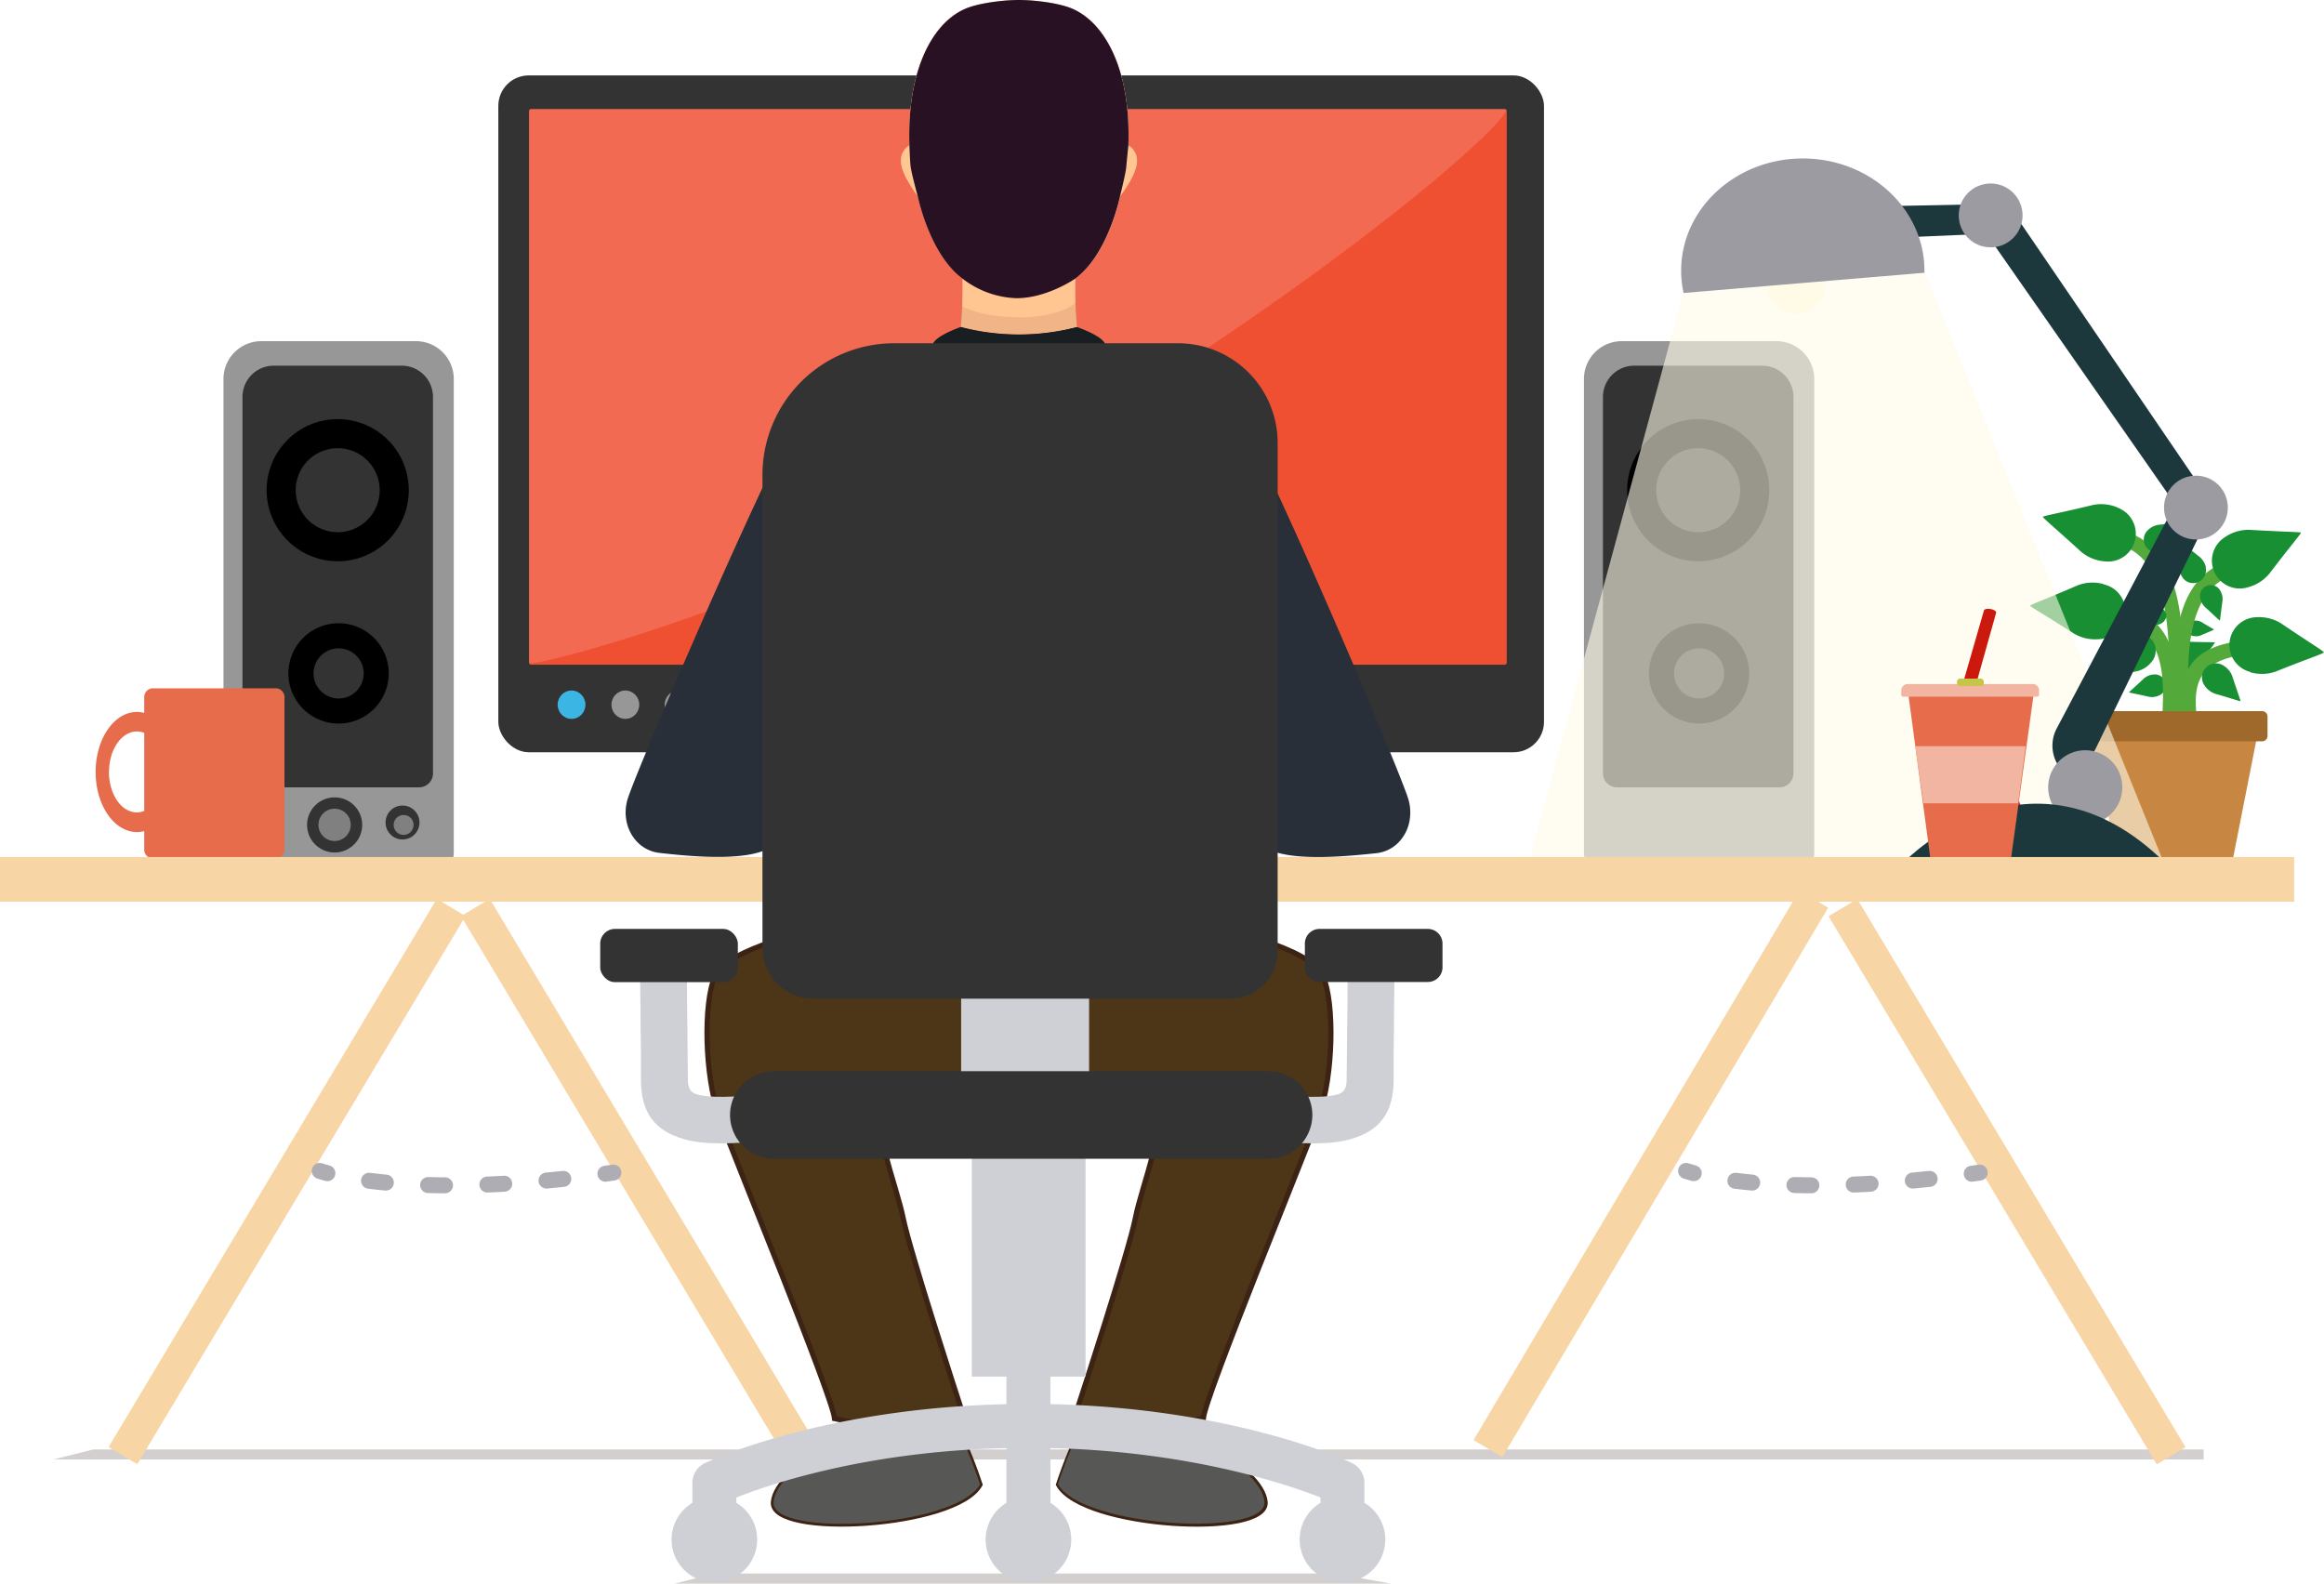 <svg xmlns="http://www.w3.org/2000/svg" viewBox="0 0 401.21 273.41"><defs><style>.cls-1{isolation:isolate;}.cls-2{fill:#1e120d;opacity:0.2;mix-blend-mode:multiply;}.cls-10,.cls-15,.cls-17,.cls-2,.cls-3,.cls-30,.cls-31,.cls-32,.cls-4,.cls-41,.cls-5,.cls-7,.cls-8,.cls-9{fill-rule:evenodd;}.cls-3{fill:#198f34;}.cls-4{fill:#54a93b;}.cls-5{fill:#c78743;}.cls-6{fill:#9e692a;}.cls-19,.cls-7{fill:#969796;}.cls-10,.cls-11,.cls-12,.cls-8{fill:#333;}.cls-9{fill:#010001;}.cls-10,.cls-11,.cls-9{stroke:#010001;stroke-miterlimit:22.93;stroke-width:0.42px;}.cls-13{fill:gray;}.cls-14{fill:#68ae25;}.cls-15{fill:#656565;}.cls-16{fill:#f05032;}.cls-17{fill:#fff;opacity:0.15;}.cls-18{fill:#3bb6e4;}.cls-20{fill:#f8d5a4;}.cls-21,.cls-31{fill:#e66c4b;}.cls-22,.cls-23,.cls-24{fill:none;stroke:#aeadb3;stroke-linecap:round;stroke-linejoin:round;stroke-width:2.76px;}.cls-23{stroke-dasharray:2.92 7.31;}.cls-24{stroke-dasharray:2.92 7.31;}.cls-25,.cls-29{fill:#fffbe7;}.cls-25{opacity:0.6;mix-blend-mode:hard-light;}.cls-26{fill:#1d383c;}.cls-27{fill:#de2c48;}.cls-28{fill:#9b9ba1;}.cls-30{fill:#cc190e;}.cls-32{fill:#f2b5a1;}.cls-33{fill:#c7c549;}.cls-34{fill:#4c3617;stroke:#3d2314;stroke-miterlimit:10;stroke-width:0.9px;}.cls-35{fill:#575756;}.cls-36{fill:#f1b486;}.cls-37{fill:#ffc691;}.cls-38{fill:#281123;}.cls-39{fill:#282f39;}.cls-40{fill:#191e23;}.cls-41,.cls-42{fill:#cfd0d5;}</style></defs><title>g2</title><g class="cls-1"><g id="Capa_2" data-name="Capa 2"><g id="CONTENIDO"><g id="_Grupo_" data-name="&lt;Grupo&gt;"><polygon id="_Trazado_" data-name="&lt;Trazado&gt;" class="cls-2" points="380.43 250.24 16.1 250.24 9.22 251.96 380.43 251.96 380.43 250.24"/><polygon id="_Trazado_2" data-name="&lt;Trazado&gt;" class="cls-2" points="230.41 271.66 123.36 271.66 116.49 273.4 240.14 273.4 230.41 271.66"/><g id="_Grupo_2" data-name="&lt;Grupo&gt;"><path id="_Trazado_3" data-name="&lt;Trazado&gt;" class="cls-3" d="M378.22,115.46a2.25,2.25,0,0,1-2-4,3.36,3.36,0,0,1,2-.66c2.79.09,4.11.05,4.16.11s-.82,1.12-2.44,3.37a3.33,3.33,0,0,1-1.75,1.17Z"/><path id="_Trazado_4" data-name="&lt;Trazado&gt;" class="cls-3" d="M378.68,109.83a1.35,1.35,0,0,1,.16-2.67,2,2,0,0,1,1.23.24c1.43.87,2.13,1.24,2.14,1.29s-.76.34-2.27,1a2,2,0,0,1-1.26.1Z"/><path id="_Trazado_5" data-name="&lt;Trazado&gt;" class="cls-3" d="M372.75,120.06a1.89,1.89,0,0,0-1-3.61,2.83,2.83,0,0,0-1.62.68c-1.72,1.61-2.57,2.32-2.57,2.39s1.14.25,3.42.77a2.83,2.83,0,0,0,1.76-.23Z"/><path id="_Trazado_6" data-name="&lt;Trazado&gt;" class="cls-4" d="M374.31,125.47c0-1.1,0-2.61.08-4.23.28-10.61.69-26.65-10.51-27.52l.18-2.46c13.54,1.05,13.09,18.5,12.79,30,0,1.43-.07,2.76-.07,4.17Z"/><path id="_Trazado_7" data-name="&lt;Trazado&gt;" class="cls-4" d="M373.25,125.86c0-.71,0-1.65.08-2.65.27-6.38.67-16-10.48-16.56l.11-2.46c13.6.65,13.13,11.77,12.82,19.12,0,.89-.07,1.71-.07,2.56Z"/><path id="_Trazado_8" data-name="&lt;Trazado&gt;" class="cls-4" d="M376.78,125c0-.5,0-1-.07-1.62s-.07-1-.09-1.65h0c-.15-4.87.84-10.9,12.93-11.28l.08,2.46c-9.84.31-10.66,5-10.55,8.74h0c0,.47.05,1,.09,1.56s.08,1.27.08,1.77Z"/><path id="_Trazado_9" data-name="&lt;Trazado&gt;" class="cls-4" d="M375.43,126.05c0-1.21,0-2.37-.07-3.61-.3-10.05-.76-25.26,12.8-26.17l.16,2.46c-11.19.75-10.78,14.53-10.5,23.65,0,1.41.08,2.71.08,3.67Z"/><path id="_Trazado_10" data-name="&lt;Trazado&gt;" class="cls-5" d="M361.95,124.51h27c.58,0,1.15.39,1.06.84l-4.48,22.71a1,1,0,0,1-1.06.84h-18a1,1,0,0,1-1.06-.84l-4.52-22.71C360.79,124.89,361.36,124.51,361.95,124.51Z"/><path id="_Trazado_11" data-name="&lt;Trazado&gt;" class="cls-6" d="M360.65,122.77h29.88a.93.93,0,0,1,.93.93v3.35a.93.93,0,0,1-.93.93H360.65a.92.92,0,0,1-.92-.92V123.7A.92.92,0,0,1,360.65,122.77Z"/><path id="_Trazado_12" data-name="&lt;Trazado&gt;" class="cls-3" d="M363.14,100.88a4.79,4.79,0,0,1-.8,9.47,7.21,7.21,0,0,1-4.35-1c-5-3.21-7.48-4.6-7.51-4.77s2.74-1.15,8.16-3.51a7.13,7.13,0,0,1,4.49-.24Z"/><path id="_Trazado_13" data-name="&lt;Trazado&gt;" class="cls-3" d="M365.79,87.73a4.8,4.8,0,0,1-2.41,9.19,7.2,7.2,0,0,1-4.12-1.68c-4.39-4-6.58-5.82-6.58-6s2.89-.66,8.64-2.06a7.14,7.14,0,0,1,4.47.54Z"/><path id="_Trazado_14" data-name="&lt;Trazado&gt;" class="cls-3" d="M388,101.41a4.8,4.8,0,0,1-3.93-8.65,7.21,7.21,0,0,1,4.26-1.29c5.95.35,8.78.36,8.88.49s-1.83,2.34-5.41,7.05a7.15,7.15,0,0,1-3.81,2.4Z"/><path id="_Trazado_15" data-name="&lt;Trazado&gt;" class="cls-3" d="M388.47,116a4.8,4.8,0,0,1,1-9.44,7.21,7.21,0,0,1,4.33,1.06c4.93,3.34,7.36,4.79,7.38,5s-2.76,1.08-8.25,3.3a7.14,7.14,0,0,1-4.5.12Z"/><path id="_Trazado_16" data-name="&lt;Trazado&gt;" class="cls-3" d="M379.85,103.26a1.86,1.86,0,0,1,3.47-1.25,2.79,2.79,0,0,1,.37,1.69c-.32,2.29-.41,3.39-.47,3.42s-.85-.78-2.56-2.32a2.78,2.78,0,0,1-.81-1.55Z"/><path id="_Trazado_17" data-name="&lt;Trazado&gt;" class="cls-3" d="M380.78,97.94a2.22,2.22,0,0,1-4,1.75,3.33,3.33,0,0,1-.56-2c.21-2.75.24-4.06.3-4.1s1.07.86,3.22,2.56a3.31,3.31,0,0,1,1.08,1.78Z"/><path id="_Trazado_18" data-name="&lt;Trazado&gt;" class="cls-3" d="M373.28,95.15a2.22,2.22,0,0,1-2.47-3.63,3.34,3.34,0,0,1,1.84-.92c2.74-.31,4-.53,4.09-.48s-.65,1.21-1.91,3.64a3.3,3.3,0,0,1-1.55,1.39Z"/><path id="_Trazado_19" data-name="&lt;Trazado&gt;" class="cls-3" d="M370.06,98.83a1.88,1.88,0,0,1,2.37,2.87,2.82,2.82,0,0,1-1.48.92c-2.28.47-3.36.76-3.41.72s.45-1.07,1.33-3.22a2.79,2.79,0,0,1,1.19-1.3Z"/><path id="_Trazado_20" data-name="&lt;Trazado&gt;" class="cls-3" d="M367.55,109.8a3,3,0,0,1,3.79,4.59,4.52,4.52,0,0,1-2.37,1.48c-3.66.76-5.37,1.22-5.46,1.15s.72-1.71,2.12-5.15a4.47,4.47,0,0,1,1.91-2.07Z"/><path id="_Trazado_21" data-name="&lt;Trazado&gt;" class="cls-3" d="M380.65,118.43A2.42,2.42,0,0,1,384,115a3.63,3.63,0,0,1,1.39,1.77c.93,2.86,1.44,4.2,1.4,4.27s-1.44-.43-4.31-1.25a3.61,3.61,0,0,1-1.83-1.35Z"/><path id="_Trazado_22" data-name="&lt;Trazado&gt;" class="cls-3" d="M373.62,107.2a1.35,1.35,0,0,0-1.65-2.1,2,2,0,0,0-.87.9c-.68,1.53-1,2.24-1,2.28s.82-.15,2.46-.44a2,2,0,0,0,1.09-.64Z"/></g><g id="_Grupo_3" data-name="&lt;Grupo&gt;"><path id="_Trazado_23" data-name="&lt;Trazado&gt;" class="cls-7" d="M280,58.9H306.7a6.53,6.53,0,0,1,6.51,6.51v81.85a2.92,2.92,0,0,1-2.91,2.92H276.36a2.92,2.92,0,0,1-2.91-2.92V65.42A6.53,6.53,0,0,1,280,58.9Z"/><path id="_Trazado_24" data-name="&lt;Trazado&gt;" class="cls-8" d="M282.12,63.13h22.11a5.4,5.4,0,0,1,5.39,5.39v65a2.42,2.42,0,0,1-2.41,2.41H279.14a2.42,2.42,0,0,1-2.41-2.41v-65A5.4,5.4,0,0,1,282.12,63.13Z"/><path id="_Trazado_25" data-name="&lt;Trazado&gt;" class="cls-9" d="M293.17,96.69a12.06,12.06,0,1,0-12.05-12.06A12.08,12.08,0,0,0,293.17,96.69Z"/><path id="_Trazado_26" data-name="&lt;Trazado&gt;" class="cls-10" d="M293.17,92.09a7.46,7.46,0,1,0-7.46-7.46A7.48,7.48,0,0,0,293.17,92.09Z"/><path id="_Trazado_27" data-name="&lt;Trazado&gt;" class="cls-9" d="M293.33,124.71a8.45,8.45,0,1,0-8.46-8.45A8.47,8.47,0,0,0,293.33,124.71Z"/><circle id="_Trazado_28" data-name="&lt;Trazado&gt;" class="cls-11" cx="293.33" cy="116.26" r="4.54"/></g><g id="_Grupo_4" data-name="&lt;Grupo&gt;"><path id="_Trazado_29" data-name="&lt;Trazado&gt;" class="cls-7" d="M45.09,58.9H71.83a6.53,6.53,0,0,1,6.51,6.51v81.85a2.92,2.92,0,0,1-2.91,2.92H41.49a2.92,2.92,0,0,1-2.91-2.92V65.42A6.53,6.53,0,0,1,45.09,58.9Z"/><path id="_Trazado_30" data-name="&lt;Trazado&gt;" class="cls-8" d="M47.25,63.13H69.36a5.4,5.4,0,0,1,5.39,5.39v65a2.42,2.42,0,0,1-2.41,2.41H44.27a2.42,2.42,0,0,1-2.41-2.41v-65A5.4,5.4,0,0,1,47.25,63.13Z"/><circle id="_Trazado_31" data-name="&lt;Trazado&gt;" class="cls-12" cx="57.77" cy="142.42" r="4.76" transform="translate(-84.83 199.74) rotate(-89.82)"/><circle id="_Trazado_32" data-name="&lt;Trazado&gt;" class="cls-13" cx="57.77" cy="142.41" r="2.79" transform="translate(-84.82 199.75) rotate(-89.83)"/><circle id="_Trazado_33" data-name="&lt;Trazado&gt;" class="cls-14" cx="44.89" cy="143.04" r="1.31" transform="translate(-98.28 187.51) rotate(-89.83)"/><path id="_Trazado_34" data-name="&lt;Trazado&gt;" class="cls-9" d="M58.3,96.69A12.06,12.06,0,1,0,46.24,84.63,12.08,12.08,0,0,0,58.3,96.69Z"/><path id="_Trazado_35" data-name="&lt;Trazado&gt;" class="cls-10" d="M58.3,92.09a7.46,7.46,0,1,0-7.46-7.46A7.48,7.48,0,0,0,58.3,92.09Z"/><path id="_Trazado_36" data-name="&lt;Trazado&gt;" class="cls-9" d="M58.46,124.71A8.45,8.45,0,1,0,50,116.26,8.47,8.47,0,0,0,58.46,124.71Z"/><circle id="_Trazado_37" data-name="&lt;Trazado&gt;" class="cls-11" cx="58.46" cy="116.26" r="4.54"/><circle id="_Trazado_38" data-name="&lt;Trazado&gt;" class="cls-12" cx="69.69" cy="142.42" r="2.93" transform="matrix(0, -1, 1, 0, -72.93, 211.69)"/><circle id="_Trazado_39" data-name="&lt;Trazado&gt;" class="cls-13" cx="69.69" cy="142.41" r="1.72" transform="translate(-72.95 211.66) rotate(-89.82)"/></g><g id="_Grupo_5" data-name="&lt;Grupo&gt;"><path id="_Trazado_40" data-name="&lt;Trazado&gt;" class="cls-15" d="M161,120.42h31.87c-.36,9.13.76,19.94,6.7,26.24H154.25C160.19,140.36,161.3,129.55,161,120.42Z"/><rect id="_Trazado_41" data-name="&lt;Trazado&gt;" class="cls-12" x="86.03" y="13.02" width="180.52" height="116.85" rx="5.25" ry="5.25"/><rect id="_Trazado_42" data-name="&lt;Trazado&gt;" class="cls-16" x="91.33" y="18.83" width="168.79" height="95.93" rx="0.33" ry="0.33"/><path id="_Trazado_43" data-name="&lt;Trazado&gt;" class="cls-17" d="M91.68,18.83H259.78c3,0-25.47,26.66-80.1,59.5-43,25.87-88.59,37.21-88.35,36.1V19.15A.34.34,0,0,1,91.68,18.83Z"/><ellipse id="_Trazado_44" data-name="&lt;Trazado&gt;" class="cls-18" cx="98.67" cy="121.66" rx="2.4" ry="2.45"/><ellipse id="_Trazado_45" data-name="&lt;Trazado&gt;" class="cls-19" cx="107.96" cy="121.66" rx="2.4" ry="2.45"/><ellipse id="_Trazado_46" data-name="&lt;Trazado&gt;" class="cls-19" cx="117.15" cy="121.66" rx="2.4" ry="2.45"/><path id="_Trazado_47" data-name="&lt;Trazado&gt;" class="cls-8" d="M141.75,140.74h73.47a4.73,4.73,0,0,1,4.72,4.72v2.9a1.83,1.83,0,0,1-1.82,1.83H138.54a1.51,1.51,0,0,1-1.51-1.51v-3.22A4.74,4.74,0,0,1,141.75,140.74Z"/></g><g id="_Grupo_6" data-name="&lt;Grupo&gt;"><g id="_Grupo_7" data-name="&lt;Grupo&gt;"><rect id="_Trazado_48" data-name="&lt;Trazado&gt;" class="cls-20" x="-5.59" y="201.1" width="110.3" height="5.78" transform="translate(-150.92 141.72) rotate(-59.09)"/><rect id="_Trazado_49" data-name="&lt;Trazado&gt;" class="cls-20" x="107.51" y="148.84" width="5.78" height="110.3" transform="translate(-89.11 85.68) rotate(-30.91)"/></g><g id="_Grupo_8" data-name="&lt;Grupo&gt;"><rect id="_Trazado_50" data-name="&lt;Trazado&gt;" class="cls-20" x="230.5" y="201.1" width="110.3" height="5.78" transform="matrix(0.51, -0.86, 0.86, 0.51, -36.11, 344.28)"/><rect id="_Trazado_51" data-name="&lt;Trazado&gt;" class="cls-20" x="343.6" y="148.84" width="5.78" height="110.3" transform="translate(-55.58 206.98) rotate(-30.91)"/></g></g><path id="_Trazado_compuesto_" data-name="&lt;Trazado compuesto&gt;" class="cls-21" d="M16.51,133.28c0,5.72,3.19,10.37,7.13,10.37a5,5,0,0,0,1.26-.17v3.22a1.5,1.5,0,0,0,1.5,1.5H47.6a1.51,1.51,0,0,0,1.51-1.5V120.34a1.51,1.51,0,0,0-1.51-1.51H26.4a1.51,1.51,0,0,0-1.5,1.51v2.74a5,5,0,0,0-1.26-.17C19.7,122.91,16.51,127.55,16.51,133.28Zm2.31,0c0-3.87,2.16-7,4.82-7a3.43,3.43,0,0,1,1.26.25V140a3.43,3.43,0,0,1-1.26.25C21,140.29,18.81,137.15,18.81,133.28Z"/><g id="_Grupo_9" data-name="&lt;Grupo&gt;"><path class="cls-22" d="M55.2,202.15s.43.15,1.32.39"/><path class="cls-23" d="M63.71,203.85c7.25.91,19.37,1.44,37.18-.74"/><path class="cls-22" d="M104.52,202.63l1.37-.19"/></g><g id="_Grupo_10" data-name="&lt;Grupo&gt;"><path class="cls-22" d="M291.08,202.15s.43.15,1.32.39"/><path class="cls-24" d="M299.59,203.85c7.25.91,19.37,1.44,37.18-.74"/><path class="cls-22" d="M340.4,202.63l1.37-.19"/></g><polygon id="_Trazado_52" data-name="&lt;Trazado&gt;" class="cls-25" points="290.59 50.58 263.17 151.59 374.41 151.06 332.25 46.74 290.59 50.58"/><g id="_Grupo_11" data-name="&lt;Grupo&gt;"><polygon id="_Trazado_53" data-name="&lt;Trazado&gt;" class="cls-26" points="325.61 35.59 339.02 35.33 339.55 40.51 327.07 41.04 325.61 35.59"/><polygon id="_Trazado_54" data-name="&lt;Trazado&gt;" class="cls-26" points="348.04 37.32 381.23 86.03 378.04 90.68 343.13 40.64 348.04 37.32"/><path id="_Trazado_55" data-name="&lt;Trazado&gt;" class="cls-26" d="M374.72,88.56l-19.64,37.17a6.35,6.35,0,0,0,1.33,7.7l4.12-1.59L379.9,92Z"/><path id="_Trazado_56" data-name="&lt;Trazado&gt;" class="cls-27" d="M348.85,139.35a2,2,0,0,1-1.95,1.95h-3.71a2,2,0,0,1-1.95-1.95h0a2,2,0,0,1,1.95-1.95h3.71a2,2,0,0,1,1.95,1.95Z"/><circle id="_Trazado_57" data-name="&lt;Trazado&gt;" class="cls-28" cx="343.66" cy="37.19" r="5.51"/><circle id="_Trazado_58" data-name="&lt;Trazado&gt;" class="cls-28" cx="379.1" cy="87.63" r="5.51"/><circle id="_Trazado_59" data-name="&lt;Trazado&gt;" class="cls-28" cx="359.99" cy="135.92" r="6.4"/><path id="_Trazado_60" data-name="&lt;Trazado&gt;" class="cls-26" d="M329,148.54s21.71-22.27,44.73.37Z"/><circle id="_Trazado_61" data-name="&lt;Trazado&gt;" class="cls-29" cx="310.05" cy="49.13" r="5.04"/><path id="_Trazado_62" data-name="&lt;Trazado&gt;" class="cls-28" d="M332.23,47.09c0-.12,0-.23,0-.35,0-10.7-9.42-19.38-21-19.38s-21,8.68-21,19.38a18,18,0,0,0,.42,3.84Z"/></g><g id="_Grupo_12" data-name="&lt;Grupo&gt;"><path id="_Trazado_63" data-name="&lt;Trazado&gt;" class="cls-30" d="M340.85,119.18l-2.4.27c1.3-4.59,2.76-9.49,4.06-14.08.29-.54,2.09-.19,2.11.38Z"/><path id="_Trazado_64" data-name="&lt;Trazado&gt;" class="cls-31" d="M329.85,119h20.84a.44.44,0,0,1,.45.48l-4,29a.49.49,0,0,1-.45.48H333.74a.49.49,0,0,1-.45-.48l-3.89-29A.44.44,0,0,1,329.85,119Z"/><path id="_Trazado_65" data-name="&lt;Trazado&gt;" class="cls-32" d="M329.32,118.09h21.61a1.1,1.1,0,0,1,1.09,1.1v.75a.34.34,0,0,1-.34.34H328.57a.34.34,0,0,1-.34-.34v-.75A1.1,1.1,0,0,1,329.32,118.09Z"/><rect id="_Trazado_66" data-name="&lt;Trazado&gt;" class="cls-33" x="337.85" y="117.15" width="4.64" height="1.29" rx="0.52" ry="0.52"/><polygon id="_Trazado_67" data-name="&lt;Trazado&gt;" class="cls-32" points="330.65 128.83 332.08 138.69 348.4 138.69 349.7 128.83 330.65 128.83"/></g><rect id="_Trazado_68" data-name="&lt;Trazado&gt;" class="cls-20" y="147.96" width="396.05" height="7.71"/><g id="_Grupo_13" data-name="&lt;Grupo&gt;"><g id="_Grupo_14" data-name="&lt;Grupo&gt;"><g id="_Grupo_15" data-name="&lt;Grupo&gt;"><g id="_Grupo_16" data-name="&lt;Grupo&gt;"><path id="_Trazado_69" data-name="&lt;Trazado&gt;" class="cls-34" d="M141.34,160.33s-15.82,3.36-17.9,8.15-1.76,17.26.64,24,19.66,48.59,20,52.43c0,0,4.8,1,5.91,1.12,0,0-15.82,7-16.46,13.27s31.49,4.48,35.65-3c0,0-2.56-7.83-4.48-10.23,0,0,1.44-2.24,1.12-3.2s-8.79-27-9.91-32.61-5.91-17.1-3-19.5,22.7-2.88,22.7-2.88h.71s19.82.48,22.7,2.88-1.92,13.91-3,19.5-9.59,31.65-9.91,32.61,1.12,3.2,1.12,3.2c-1.92,2.4-4.48,10.23-4.48,10.23,4.16,7.51,36.28,9.27,35.65,3S201.83,246,201.83,246c1.12-.16,5.91-1.12,5.91-1.12.32-3.84,17.58-45.72,20-52.43s2.72-19.18.64-24-17.9-8.15-17.9-8.15S203.07,167,177.18,167,141.34,160.33,141.34,160.33Z"/></g><path id="_Trazado_70" data-name="&lt;Trazado&gt;" class="cls-35" d="M150,246s-15.82,7-16.46,13.27,31.49,4.48,35.65-3c0,0-2.56-7.83-4.48-10.23C164.68,246,162.95,248,150,246Z"/><path id="_Trazado_71" data-name="&lt;Trazado&gt;" class="cls-35" d="M201.83,246c-12,1.76-14.71,0-14.71,0-1.92,2.4-4.48,10.23-4.48,10.23,4.16,7.51,36.28,9.27,35.65,3S201.83,246,201.83,246Z"/></g><g id="_Grupo_17" data-name="&lt;Grupo&gt;"><g id="_Grupo_18" data-name="&lt;Grupo&gt;"><path id="_Trazado_72" data-name="&lt;Trazado&gt;" class="cls-36" d="M185.93,56.47h0a78.08,78.08,0,0,1-.32-8.35c5.75-4.24,7.75-14.23,7.75-14.23s2.72-3.52,2.88-5.75a3.06,3.06,0,0,0-1.44-3c.43-13.19-4.07-21.06-9.52-23.53C182.94.5,178.47,0,175.9,0s-7,.5-9.38,1.57C161.08,4,156.57,11.91,157,25.1a3.06,3.06,0,0,0-1.44,3c.16,2.24,2.88,5.75,2.88,5.75s2,10,7.75,14.23a78.08,78.08,0,0,1-.32,8.35h0A39.61,39.61,0,0,0,185.93,56.47Z"/></g><g id="_Grupo_19" data-name="&lt;Grupo&gt;"><path id="_Trazado_73" data-name="&lt;Trazado&gt;" class="cls-37" d="M194.8,25.1c.43-13.19-4.07-21.06-9.52-23.53C182.94.5,178.47,0,175.9,0s-7,.5-9.38,1.57C161.08,4,156.57,11.91,157,25.1a3.06,3.06,0,0,0-1.44,3c.16,2.24,2.88,5.75,2.88,5.75s2,10,7.75,14.23c0,0,0,2.5-.06,4.83,2.33,1.08,5.28,1.86,10.22,1.86,4.1,0,7.9-1.13,9.29-2.52-.05-2.12,0-4.17,0-4.17,5.75-4.24,7.75-14.23,7.75-14.23s2.72-3.52,2.88-5.75A3.06,3.06,0,0,0,194.8,25.1Z"/></g><path id="_Trazado_74" data-name="&lt;Trazado&gt;" class="cls-38" d="M194.8,25.1c.43-13.19-4.07-21.06-9.52-23.53C182.94.5,178.47,0,175.9,0s-7,.5-9.38,1.57C161.08,4,156.57,11.91,157,25.1c0,0,.07,2.24.19,3.48s1.25,5.31,1.25,5.31,2,10,7.75,14.23a16.07,16.07,0,0,0,9.3,3.36c5.27,0,10.11-3.36,10.11-3.36,5.75-4.24,7.75-14.23,7.75-14.23s1-4,1.08-5S194.8,25.1,194.8,25.1Z"/></g><g id="_Grupo_20" data-name="&lt;Grupo&gt;"><path id="_Trazado_75" data-name="&lt;Trazado&gt;" class="cls-39" d="M243.18,138.13c-1.2-4.44-26.08-63.09-31.36-70s-21-8.39-21-8.39c0-1.56-4.92-3.24-4.92-3.24h0a39.61,39.61,0,0,1-20.05,0h0A21.64,21.64,0,0,0,163,57.74c-1.06.58-2,1.28-2,2,0,0-15.7,1.44-21,8.39s-30.5,65.6-31.7,70,1.46,8.65,5.51,9.11c5.27.6,15.23,1.6,19.3-1A31.34,31.34,0,0,0,136.6,143c1-1,2-2.11,3.1-3.26,2.83-3,5.77-33.08,6.43-34.1h0s-.25,3.08-.62,7.36l-.19,2.23-.21,2.38c-.47,5.28-1,11.23-1.53,15.46-.11,1-.22,1.86-.33,2.63a49.15,49.15,0,0,1-1.51,6.52c-.64,2.27-1.34,4.58-1.84,6.81-1,4.46-1.2,8.57,1.44,11.29h0s9.94,6.65,35.84,6.65,33.29-6.65,33.29-6.65h0c3-3.06,2.34-7.88,1-13-.44-1.7-1-3.42-1.43-5.12a49.15,49.15,0,0,1-1.51-6.52c-.1-.76-.22-1.65-.33-2.63s-.23-2-.35-3.17c-.08-.75-.16-1.53-.24-2.33s-.16-1.62-.24-2.45c-.16-1.66-.32-3.36-.47-5-.08-.83-.15-1.66-.22-2.47-.15-1.62-.28-3.18-.4-4.61-.37-4.28-.62-7.36-.62-7.36h0c.91,1.4,5.64,33.73,9.19,37.36a31.42,31.42,0,0,0,3.51,3.27c4.08,2.56,14,1.56,19.3,1a6.26,6.26,0,0,0,3.84-1.92,7.16,7.16,0,0,0,1.89-4A8.06,8.06,0,0,0,243.18,138.13Z"/><path id="_Trazado_76" data-name="&lt;Trazado&gt;" class="cls-40" d="M190.84,59.7c0-1.56-4.92-3.24-4.92-3.24a39.61,39.61,0,0,1-20.05,0S161,58.14,161,59.7c0,0,4.23,1.68,15,1.68S190.84,59.7,190.84,59.7Z"/></g></g></g><g id="_Grupo_21" data-name="&lt;Grupo&gt;"><path id="_Trazado_77" data-name="&lt;Trazado&gt;" class="cls-41" d="M173.75,229.48v12.94c-31.79.7-51.2,9.77-52.05,10.17a3.8,3.8,0,0,0-2.17,3.42v3.45a7.39,7.39,0,1,0,7.6,0v-.93c5.69-2.26,22.4-8,46.62-8.52v9.45a7.39,7.39,0,1,0,7.6,0V250c24.12.56,40.89,6.27,46.62,8.52v.93a7.39,7.39,0,1,0,7.58,0V256a3.8,3.8,0,0,0-2.15-3.42c-.84-.4-20.26-9.47-52.06-10.17v-13Z"/><rect id="_Trazado_78" data-name="&lt;Trazado&gt;" class="cls-42" x="167.77" y="192.68" width="19.64" height="44.98"/><rect id="_Trazado_79" data-name="&lt;Trazado&gt;" class="cls-42" x="165.93" y="160.16" width="22.09" height="30.23"/><path id="_Trazado_80" data-name="&lt;Trazado&gt;" class="cls-8" d="M154.3,59.26h49.12a17.2,17.2,0,0,1,17.15,17.15v87.86a8.16,8.16,0,0,1-8.14,8.14H140.35a8.75,8.75,0,0,1-8.72-8.72V81.93A22.74,22.74,0,0,1,154.3,59.26Z"/><path id="_Trazado_81" data-name="&lt;Trazado&gt;" class="cls-41" d="M118.6,167.5c0,4.49,0,7.18.07,9.81,0,3.8.09,7.52.09,9.16,0,1.4.48,2.14,1.47,2.44,2.36.7,6.42.52,12.12-.08l.82,8c-6.68.71-11.65.86-15.22-.2-4.94-1.46-7.3-4.57-7.3-10.2,0-4.12,0-6.57-.06-9.06,0-3.91-.1-7.9-.1-9.9Z"/><path id="_Trazado_82" data-name="&lt;Trazado&gt;" class="cls-41" d="M232.64,167.5c0,4.49,0,7.18-.07,9.81,0,3.8-.09,7.52-.09,9.16,0,1.4-.48,2.14-1.47,2.44-2.36.7-6.42.52-12.12-.08l-.82,8c6.68.71,11.65.86,15.22-.2,4.94-1.46,7.3-4.57,7.3-10.2,0-4.12,0-6.57.06-9.06,0-3.91.1-7.9.1-9.9Z"/><rect id="_Trazado_83" data-name="&lt;Trazado&gt;" class="cls-12" x="103.62" y="160.37" width="23.76" height="9.19" rx="2.53" ry="2.53"/><path id="_Trazado_84" data-name="&lt;Trazado&gt;" class="cls-12" d="M227.8,160.37h18.69a2.54,2.54,0,0,1,2.54,2.54V167a2.53,2.53,0,0,1-2.53,2.53H227.8a2.53,2.53,0,0,1-2.53-2.53v-4.12A2.53,2.53,0,0,1,227.8,160.37Z"/><path id="_Trazado_85" data-name="&lt;Trazado&gt;" class="cls-8" d="M133.59,184.93H219a7.58,7.58,0,0,1,7.56,7.56h0a7.58,7.58,0,0,1-7.56,7.56H133.59a7.58,7.58,0,0,1-7.56-7.56h0A7.58,7.58,0,0,1,133.59,184.93Z"/></g></g></g></g></g></svg>